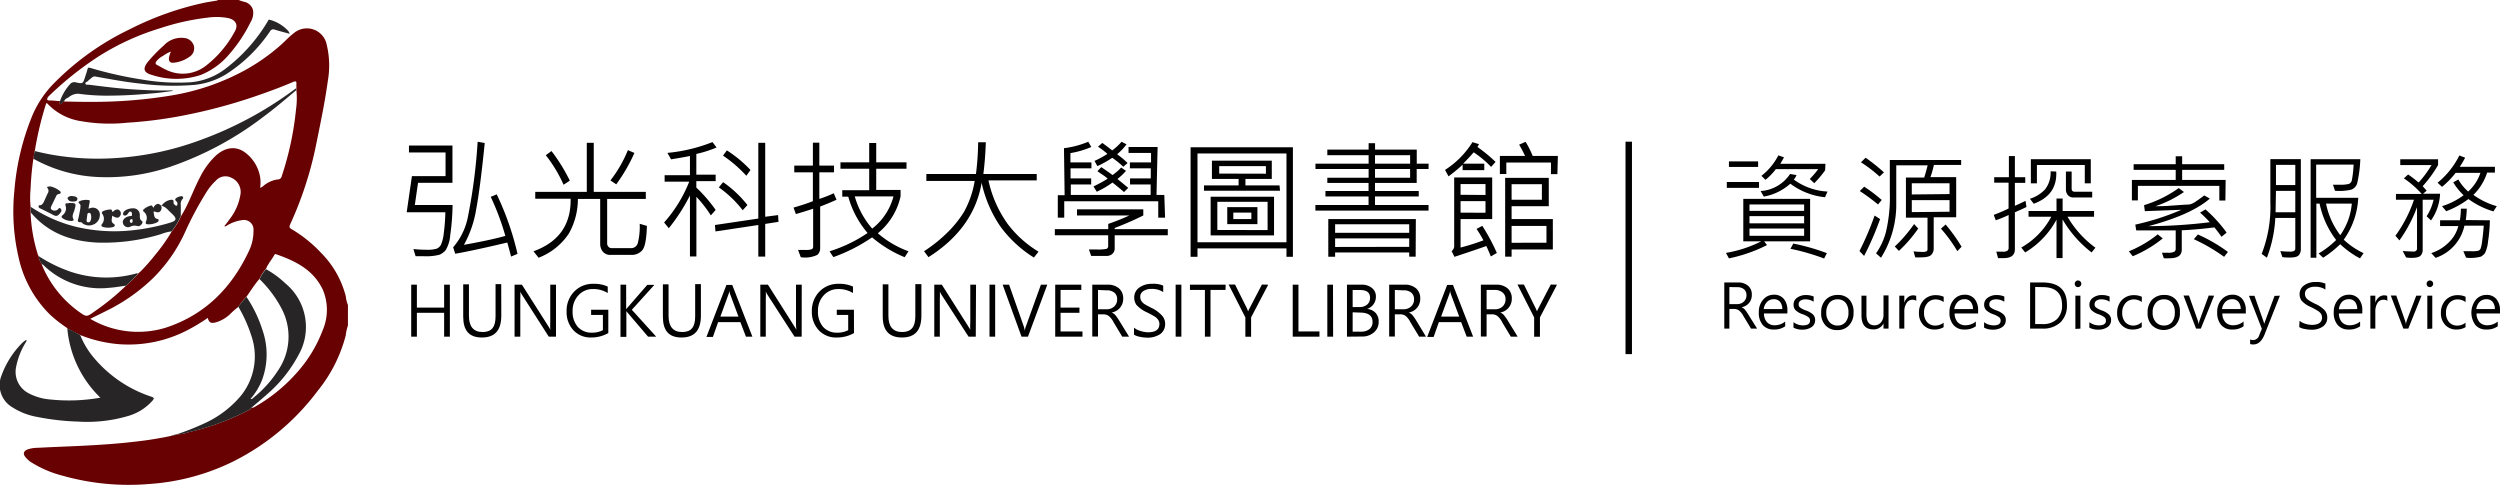 <svg xmlns="http://www.w3.org/2000/svg" viewBox="0 0 388 75.24"><defs><style>.cls-1{fill:#670102;}.cls-2{fill:#272526;}.cls-3{fill:none;stroke:#000;stroke-miterlimit:10;}</style></defs><g id="圖層_2" data-name="圖層 2"><path d="M70.24,31.82a36.09,36.09,0,0,1-.36,4.64,5.31,5.31,0,0,1-.72,2.38,2.89,2.89,0,0,1-.93.69,8.34,8.34,0,0,1-2.55.23c-.42,0-.81,0-1.18,0l-.34-1.11a18.46,18.46,0,0,0,2,.11,4.92,4.92,0,0,0,1.63-.17,1.39,1.39,0,0,0,.64-.59,5.87,5.87,0,0,0,.44-1.77,30.21,30.21,0,0,0,.25-3.29h-6l.81-5.6h5.22V23.66H63.47V22.59h6.75v5.78H64.88l-.5,3.45ZM80.32,39.4l-1,.42c-.3-1.16-.5-1.89-.59-2.18-3.58.85-6.28,1.43-8.08,1.74l-.32-1a10.22,10.22,0,0,0,2.25-4.53A86,86,0,0,0,74.13,22l1.1.2q-.72,7.14-1.34,10.36A16.83,16.83,0,0,1,72,38q4.28-.77,6.43-1.39a39,39,0,0,0-2.27-6.06l.93-.39A44.59,44.59,0,0,1,80.32,39.4Z"/><path d="M100.4,35.06c-.06,2.07-.31,3.34-.74,3.8a2.13,2.13,0,0,1-1.65.7H94.76a1.49,1.49,0,0,1-1.19-.49,1.93,1.93,0,0,1-.42-1.28V30.87H89.69a11,11,0,0,1-1.38,5.34A9.89,9.89,0,0,1,83.59,40l-.79-1q5.88-2.14,5.76-8.16H83.07V29.78h8V22.16h1.08v7.62h8.08v1.09h-6v6.92a.74.74,0,0,0,.2.51.66.66,0,0,0,.5.21h3A1.06,1.06,0,0,0,99,37.67a10.31,10.31,0,0,0,.28-2.94Zm-12-7-.93.61a21.86,21.86,0,0,0-2.76-4.58l.88-.65A27.48,27.48,0,0,1,88.42,28Zm10.06-4.32a26.31,26.31,0,0,1-2.82,4.87L94.74,28a19.68,19.68,0,0,0,2.71-4.7Z"/><path d="M111.21,22.89a18,18,0,0,1-3.14,1v3.22h3v1h-3v1a22.79,22.79,0,0,1,3,3.47l-.75.85a18.1,18.1,0,0,0-2.24-2.88V39.8h-1V30.33a28.85,28.85,0,0,1-3.28,5.09l-.73-.89a21.27,21.27,0,0,0,3.9-6.34h-3.82v-1h3.93V24.21c-.57.12-1.54.29-2.93.52l-.57-1a25.36,25.36,0,0,0,7-1.68Zm9.61,11.54-2.06.32v5.07h-1.07v-4.9l-6.65,1-.08-1,6.73-1V22.16h1.07V33.64l2-.26ZM116,31.82l-.73.81a17,17,0,0,0-3.71-3.55l.67-.81A17.5,17.5,0,0,1,116,31.82Zm.47-5.43-.64.89a20,20,0,0,0-3.62-3.13l.6-.81A19,19,0,0,1,116.48,26.39Z"/><path d="M129.83,31c-.77.35-1.62.7-2.54,1.06v6.5a1.31,1.31,0,0,1-.45,1,4.43,4.43,0,0,1-2.56.36l-.42-1.13,1.15,0a2.67,2.67,0,0,0,1-.12.46.46,0,0,0,.19-.43V32.39c-.73.25-1.62.53-2.68.83l-.36-1c1.12-.33,2.14-.65,3-1V26.75h-2.89V25.7h2.89V22.14h1V25.7h2.28v1.05h-2.28v4.12a19.48,19.48,0,0,0,2.24-.88ZM141,39l-.6.92a18.82,18.82,0,0,1-5.05-3.08,26.36,26.36,0,0,1-6,3.06h0l0,0-.16-.21c-.08-.13-.23-.35-.44-.69a22.15,22.15,0,0,0,5.9-2.84,14.68,14.68,0,0,1-3-5.64h-.93v-1h4.18V26.19h-4.46v-1h4.46v-3h1.09v3h4.7v1h-4.7v3.29h3.78v1a10.24,10.24,0,0,1-3.53,5.72A15.12,15.12,0,0,0,141,39Zm-2.34-8.52h-6a13,13,0,0,0,2.71,5A9.35,9.35,0,0,0,138.66,30.51Z"/><path d="M161.18,39.06l-.72.91a18.63,18.63,0,0,1-5.2-4.82,19.31,19.31,0,0,1-2.91-6.78q-1.22,7.1-8.25,11.54l-.69-.92a22.54,22.54,0,0,0,3.44-2.72,17.22,17.22,0,0,0,2.74-3.35,14.75,14.75,0,0,0,1.68-4.84h-7.5V27h7.7a43.44,43.44,0,0,0,.34-4.92H153c-.06,1.77-.19,3.4-.38,4.92h8.28v1h-7.49a18.12,18.12,0,0,0,3,6.78A17,17,0,0,0,161.18,39.06Z"/><path d="M181.24,36.51H173v2a1.15,1.15,0,0,1-.37.9,1.32,1.32,0,0,1-.88.31l-2.4,0-.35-1q.58,0,1.17,0a6.24,6.24,0,0,0,1.6-.11.5.5,0,0,0,.22-.49V36.51h-8.28v-.95H172v-.81a34.87,34.87,0,0,0,3.28-1.31h-8.13v-.95h10.29v.95A47.93,47.93,0,0,1,173,35.38v.18h8.24Zm-.42-2.73h-1.06V31.24H165.17v2.54h-1V30.29h1.06L165.13,23a14.42,14.42,0,0,0,3.77-1l.47.81a13.49,13.49,0,0,1-3.24.95v1.44h3.26v.93h-3.24l0,1.56h3.2v.94h-3.16l0,1.62h12.39l0-1.62h-3.2v-.94h3.22l0-1.56h-3.24v-.93h3.28l0-1.46h-3.49v-.93h4.51l-.17,7.44h1.21Zm-5.72-4.62-.66.65c-.19-.19-.78-.68-1.78-1.48a14.63,14.63,0,0,1-2.44,1.43l-.51-.83a19.85,19.85,0,0,0,2.2-1.2,6.47,6.47,0,0,0-.85-.65c-.35-.23-.59-.4-.74-.51l.6-.63q1.47,1,1.74,1.23A7.35,7.35,0,0,0,174,26l.76.52a10.93,10.93,0,0,1-1.33,1.26C173.69,28,174.26,28.45,175.1,29.16ZM175,25.3l-.66.58a14.46,14.46,0,0,0-1.72-1.39,15.45,15.45,0,0,1-2.31,1.29l-.44-.81a13.16,13.16,0,0,0,2-1.09,12,12,0,0,0-1.46-1.11l.67-.59c.81.59,1.32,1,1.54,1.16A9.28,9.28,0,0,0,174.07,22l.77.4a9.37,9.37,0,0,1-1.46,1.54A13.31,13.31,0,0,1,175,25.3Z"/><path d="M200.66,39.86h-1V38.55H185.85v1.31h-1.07v-17h15.88Zm-1-2.26V23.82H185.85V37.6Zm-1-8H186.86v-.83h5.37v-1h-4.14V24.94h9.29v2.83h-4.09v1h5.29Zm-.93,6.93h-9.84v-6h9.84Zm-1-.82V31.32h-7.8v4.37Zm-.26-8.75V25.78h-7.25v1.16Zm-1.32,7.83h-4.68V32.15h4.68Zm-.94-.79v-1h-2.8v1Z"/><path d="M221.71,26.23h-1.84v2.16H213.4v1.25h6.79v.85H213.4v1.33h8.31v.87H204.15v-.87h8.25V30.49h-6.69v-.85h6.69V28.39H206v-.81h6.41V26.23h-8.25V25.4h8.25V24.09H206v-.87h6.41v-1h1v1h6.47V25.4h1.84Zm-2,13.61h-1v-.66H207.21v.66h-1.06V34h13.59Zm-1-3.71V34.81H207.21v1.32Zm0,2.18V37H207.21v1.33Zm.14-12.91V24.09H213.4V25.4Zm0,2.18V26.23H213.4v1.35Z"/><path d="M232.11,25.13l-.69.77a16.3,16.3,0,0,0-2.7-2.26c-.34.39-.89,1-1.64,1.76h3.28v1H227v-.83a27.86,27.86,0,0,1-2.19,1.8l-.54-1a13.75,13.75,0,0,0,4.26-4.31l1,.31a2.69,2.69,0,0,1-.23.44A23,23,0,0,1,232.11,25.13Zm.2,14.13-.93.54c-.35-.85-.59-1.39-.71-1.62-1.25.46-2.89,1-4.94,1.68l-.44-.89a1,1,0,0,0,.4-.91V27.54h5.9V34h-4.91v4.42a34.54,34.54,0,0,0,3.55-1.12,19,19,0,0,0-1.07-1.77l.89-.48A30.26,30.26,0,0,1,232.31,39.26Zm-1.76-9V28.57h-3.87v1.66Zm0,2.76V31.22h-3.87V33Zm11.16-6h-1v-1.8h-6.93V27h-1v-2.8h3.91a18.47,18.47,0,0,0-.92-1.75l1-.44a14,14,0,0,1,1.1,2.19h3.91ZM241,38.72H234.6v1.12h-1V27.6h6.77V32H234.6v2H241ZM239.3,31V28.59h-4.7V31Zm.71,6.67V35.06H234.6v2.62Z"/><path d="M69.82,52.25h-.89v-3.7H64.7v3.7h-.88V44.18h.88v3.56h4.23V44.18h.89Z"/><path d="M77.8,49c0,2.26-1,3.38-3,3.38s-2.91-1.08-2.91-3.25v-5h.89v4.89c0,1.67.71,2.51,2.13,2.51s2-.81,2-2.43v-5h.88Z"/><path d="M86.29,52.25H85.17L81,45.73a2.73,2.73,0,0,1-.25-.48h0a10.65,10.65,0,0,1,0,1.08v5.92h-.89V44.18H81l4.1,6.45a5,5,0,0,1,.32.55h0A8.93,8.93,0,0,1,85.4,50V44.18h.89Z"/><path d="M94.41,51.69a5.33,5.33,0,0,1-2.69.69A3.63,3.63,0,0,1,89,51.26a4.1,4.1,0,0,1-1.06-2.94,4.21,4.21,0,0,1,1.18-3.07,4,4,0,0,1,3-1.2,4.93,4.93,0,0,1,2.2.43v1A4.24,4.24,0,0,0,92,44.86a2.94,2.94,0,0,0-2.25,1,3.44,3.44,0,0,0-.88,2.44,3.51,3.51,0,0,0,.81,2.44,2.86,2.86,0,0,0,2.22.89,3.49,3.49,0,0,0,1.67-.39V48.88H91.74v-.81h2.67Z"/><path d="M101.84,52.25h-1.26l-3.16-3.7c-.1-.13-.18-.22-.21-.27h0v4H96.3V44.18h.88V48h0a3,3,0,0,1,.21-.26l3.07-3.53h1.1l-3.5,3.87Z"/><path d="M108.78,49c0,2.26-1,3.38-3,3.38s-2.9-1.08-2.9-3.25v-5h.88v4.89c0,1.67.71,2.51,2.13,2.51s2-.81,2-2.43v-5h.89Z"/><path d="M116.77,52.25h-1L114.91,50h-3.46l-.81,2.29h-1l3.1-8.07h.9Zm-2.16-3.11-1.29-3.48a2.66,2.66,0,0,1-.12-.53h0a2.54,2.54,0,0,1-.13.53l-1.27,3.48Z"/><path d="M124.42,52.25h-1.11l-4.21-6.52a3.62,3.62,0,0,1-.25-.48h0a8.24,8.24,0,0,1,0,1.08v5.92H118V44.18h1.18l4.09,6.45c.21.33.32.52.33.55h0a8.93,8.93,0,0,1-.06-1.21V44.18h.89Z"/><path d="M132.54,51.69a5.3,5.3,0,0,1-2.68.69,3.64,3.64,0,0,1-2.78-1.12A4.14,4.14,0,0,1,126,48.32a4.25,4.25,0,0,1,1.18-3.07,4,4,0,0,1,3-1.2,4.9,4.9,0,0,1,2.2.43v1a4.19,4.19,0,0,0-2.31-.62,3,3,0,0,0-2.25,1,3.44,3.44,0,0,0-.87,2.44,3.55,3.55,0,0,0,.8,2.44,2.86,2.86,0,0,0,2.22.89,3.46,3.46,0,0,0,1.67-.39V48.88h-1.77v-.81h2.66Z"/><path d="M143,49c0,2.26-1,3.38-3,3.38S137,51.3,137,49.13v-5h.88v4.89c0,1.67.71,2.51,2.13,2.51s2.05-.81,2.05-2.43v-5H143Z"/><path d="M151.44,52.25h-1.12l-4.21-6.52a5.39,5.39,0,0,1-.25-.48h0a7.64,7.64,0,0,1,0,1.08v5.92H145V44.18h1.17l4.09,6.45c.21.33.32.52.33.55h0a9.31,9.31,0,0,1,0-1.21V44.18h.89Z"/><path d="M154.45,52.25h-.88V44.18h.88Z"/><path d="M162.54,44.18l-3,8.07h-1l-2.93-8.07h1l2.27,6.45a3.76,3.76,0,0,1,.16.71h0a3.22,3.22,0,0,1,.19-.72l2.32-6.44Z"/><path d="M168,52.25h-4.23V44.18h4.05V45H164.6v2.74h2.93v.81H164.6v2.89H168Z"/><path d="M175.23,52.25h-1.06L172.82,50a2.85,2.85,0,0,0-.79-1,1.51,1.51,0,0,0-.83-.22h-.79v3.45h-.89V44.18h2.38a2.61,2.61,0,0,1,1.76.57,2,2,0,0,1,.66,1.58,2.13,2.13,0,0,1-1.79,2.17v0a1.59,1.59,0,0,1,.55.38,7.47,7.47,0,0,1,.65.93ZM170.41,45v3h1.31a1.68,1.68,0,0,0,1.2-.43,1.46,1.46,0,0,0,.46-1.14,1.27,1.27,0,0,0-.42-1,1.79,1.79,0,0,0-1.23-.37Z"/><path d="M176,50.85a2.5,2.5,0,0,0,1,.51,3.77,3.77,0,0,0,1.18.21c1.17,0,1.76-.43,1.76-1.28a1.1,1.1,0,0,0-.19-.64,1.63,1.63,0,0,0-.49-.49c-.2-.13-.61-.36-1.22-.67a4.89,4.89,0,0,1-1.66-1.17,2,2,0,0,1-.35-1.13,1.86,1.86,0,0,1,.79-1.56,3.26,3.26,0,0,1,2-.58,3.69,3.69,0,0,1,1.71.28v1a3.1,3.1,0,0,0-1.82-.49,2.17,2.17,0,0,0-1.25.33,1,1,0,0,0-.49.91,1.19,1.19,0,0,0,.17.63,1.71,1.71,0,0,0,.46.47c.2.13.58.34,1.14.62A5.18,5.18,0,0,1,180.36,49a1.86,1.86,0,0,1,.47,1.25,1.88,1.88,0,0,1-.75,1.59,3.46,3.46,0,0,1-2.09.56,5.38,5.38,0,0,1-1.07-.13,2.55,2.55,0,0,1-.93-.33Z"/><path d="M183.35,52.25h-.89V44.18h.89Z"/><path d="M190.2,45h-2.33v7.25H187V45h-2.32v-.82h5.54Z"/><path d="M196.83,44.18l-2.66,5.08v3h-.89v-3l-2.6-5.1h1l1.84,3.69.19.48h0a3,3,0,0,1,.22-.48l1.92-3.69Z"/><path d="M204.78,52.25h-4.15V44.18h.89v7.26h3.26Z"/><path d="M206.9,52.25H206V44.18h.88Z"/><path d="M209.05,52.25V44.18h2.25a2.46,2.46,0,0,1,1.62.51,1.64,1.64,0,0,1,.62,1.34,2,2,0,0,1-.36,1.18,2.07,2.07,0,0,1-1,.74v0a2,2,0,0,1,1.3.6,1.92,1.92,0,0,1,.49,1.37,2.08,2.08,0,0,1-.73,1.66,2.72,2.72,0,0,1-1.86.65Zm.88-7.24v2.65h1a1.84,1.84,0,0,0,1.25-.39,1.32,1.32,0,0,0,.45-1.07c0-.8-.52-1.19-1.56-1.19Zm0,3.46v3h1.31a2,2,0,0,0,1.31-.4,1.39,1.39,0,0,0,.47-1.1c0-1-.67-1.46-2-1.46Z"/><path d="M221.31,52.25h-1.06L218.89,50a2.85,2.85,0,0,0-.78-1,1.51,1.51,0,0,0-.83-.22h-.8v3.45h-.88V44.18H218a2.61,2.61,0,0,1,1.77.57,2,2,0,0,1,.65,1.58,2.12,2.12,0,0,1-1.78,2.17v0a1.69,1.69,0,0,1,.55.38,7.47,7.47,0,0,1,.65.93ZM216.48,45v3h1.32a1.68,1.68,0,0,0,1.2-.43,1.46,1.46,0,0,0,.46-1.14,1.27,1.27,0,0,0-.42-1,1.79,1.79,0,0,0-1.23-.37Z"/><path d="M228.63,52.25h-1L226.77,50h-3.46l-.81,2.29h-1l3.1-8.07h.9Zm-2.16-3.11-1.29-3.48a2.66,2.66,0,0,1-.12-.53h0a2.54,2.54,0,0,1-.13.53l-1.27,3.48Z"/><path d="M235.54,52.25h-1.06L233.13,50a2.85,2.85,0,0,0-.79-1,1.49,1.49,0,0,0-.83-.22h-.79v3.45h-.89V44.18h2.38a2.59,2.59,0,0,1,1.76.57,2,2,0,0,1,.66,1.58,2.13,2.13,0,0,1-1.79,2.17v0a1.59,1.59,0,0,1,.55.38,7.47,7.47,0,0,1,.65.93ZM230.72,45v3H232a1.68,1.68,0,0,0,1.2-.43,1.46,1.46,0,0,0,.46-1.14,1.27,1.27,0,0,0-.42-1A1.79,1.79,0,0,0,232,45Z"/><path d="M241.65,44.18,239,49.26v3h-.9v-3l-2.59-5.1h1l1.83,3.69a5,5,0,0,1,.2.48h0a3,3,0,0,1,.22-.48l1.92-3.69Z"/><path d="M280.93,37.45h-7.14l.45.59a23.67,23.67,0,0,1-5.91,2.06l-.46-.85a19.34,19.34,0,0,0,5.49-1.8h-2.8V30.86h10.37ZM273,29.16h-5v-.91h5Zm-.14-3.25h-4.53v-.86h4.53ZM280,32.73v-1h-8.48v1Zm0,1.93V33.54h-8.48v1.12Zm0,1.94V35.47h-8.48V36.6Zm3.63-6.87-.39.88a10.75,10.75,0,0,1-5.38-2.1,8.35,8.35,0,0,1-4.12,2l-.49-.86A5.93,5.93,0,0,0,277.82,27l1,.17a2.52,2.52,0,0,1-.42.7A9.73,9.73,0,0,0,283.63,29.73Zm-.37-3.3a15.21,15.21,0,0,1-1.69,2l-.69-.65a15,15,0,0,0,1.31-1.53h-6.58A9.3,9.3,0,0,1,274,27.91l-.63-.62A9.46,9.46,0,0,0,276,24.11l.88.31-.57,1h7Zm.27,12.86-.43.83a34.38,34.38,0,0,0-5.22-1.51l.44-.81A33.17,33.17,0,0,1,283.53,39.29Z"/><path d="M291.79,34a46.41,46.41,0,0,1-2.48,5.72l-.72-.76a44.73,44.73,0,0,0,2.35-5.51Zm.28-3-.6.73a32.31,32.31,0,0,0-2.83-2.08l.68-.68A23.53,23.53,0,0,1,292.07,31.06Zm.35-4.28-.71.68a21.09,21.09,0,0,0-2.89-2.21l.72-.71A27.9,27.9,0,0,1,292.42,26.78Zm11.95-1.12h-4.23a14.51,14.51,0,0,1-.54,1.89h4v6.23h-3.49v4.88a1.38,1.38,0,0,1-.35.92q-.35.42-1.59.42a7.59,7.59,0,0,1-.92,0l-.27-.93a11,11,0,0,0,1.23.08A1.63,1.63,0,0,0,299,39a.33.33,0,0,0,.15-.28V33.78h-3.35V27.55h2.83q.23-.64.54-1.89h-4.87V31.5A15.49,15.49,0,0,1,291.93,40l-.77-.68A10.3,10.3,0,0,0,292.7,36a23.83,23.83,0,0,0,.6-6.17v-5h11.07Zm-6.66,9.87a21.35,21.35,0,0,1-3,3.47l-.64-.68a22.23,22.23,0,0,0,3-3.49Zm4.86-5.35V28.44h-5.86v1.74Zm0,2.74V31.06h-5.86v1.86Zm1.89,5.41-.68.71a22.57,22.57,0,0,0-2.54-3.49l.72-.65A26.34,26.34,0,0,1,304.46,38.33Z"/><path d="M314.51,32.12c-.39.2-1,.48-1.8.83v5.73q0,1.38-1.74,1.38h-.87l-.28-1c.32,0,.67,0,1,0a1.24,1.24,0,0,0,.73-.15.57.57,0,0,0,.19-.49V33.37a19.06,19.06,0,0,1-2,.82l-.31-.84c1.11-.43,1.88-.76,2.3-1v-4H309.5V27.5h2.28V24.22h.93V27.5h1.61v.88h-1.61v3.56c.35-.14.9-.4,1.65-.77Zm10.7,6.32-.59.74a17.59,17.59,0,0,1-4.51-5.13v6h-.94V34.09a13.3,13.3,0,0,1-4.86,5.09l-.61-.76a12,12,0,0,0,4.66-4.78h-3.53v-.89h4.34V30.81h.95v1.94H325v.89h-4.12A15.57,15.57,0,0,0,325.21,38.44Zm-6.08-11.82c.12,2.41-1,4.08-3.49,5l-.6-.77a5.41,5.41,0,0,0,2.33-1.43,4.2,4.2,0,0,0,.88-2.83Zm5.36,1.83h-.93V25.61h-7.43v2.84h-.94V24.71h9.3Zm.22,2.2h-2.92a1.08,1.08,0,0,1-.85-.36,1.32,1.32,0,0,1-.31-.89V26.62h.89v2.66q0,.48.51.48h2.68Z"/><path d="M335.66,37A18.76,18.76,0,0,1,331,39.77L330.4,39a17.82,17.82,0,0,0,4.48-2.63Zm9.72-5.88h-.94V28.85H331.8V31.1h-.93V27.93h6.8V26.36h-6.53v-.88h6.53V24.25h1v1.23h6.53v.88h-6.53v1.57h6.75Zm.17,5-.77.63c-.4-.57-.77-1.06-1.11-1.46-1.79.23-3.47.38-5.06.45v3c0,.89-.62,1.34-1.85,1.34a8.85,8.85,0,0,1-.94,0l-.28-.86.86,0a2.07,2.07,0,0,0,1.06-.16.52.52,0,0,0,.21-.44V35.76c-1.63,0-3,0-4,0l-2.13,0-.14-.9a38.79,38.79,0,0,0,7.15-2.3l-5.67.21-.12-.93a18.63,18.63,0,0,0,5.38-2.65l.81.61A17.86,17.86,0,0,1,334.54,32c.68,0,1.46,0,2.36-.08l2-.14.92-.05a2.66,2.66,0,0,0,1-.48c.47-.31.89-.62,1.28-.92l.87.49q-2.9,2.52-9.53,4.28a80,80,0,0,0,9.52-.61A16.41,16.41,0,0,0,341.45,33l.84-.5A21.31,21.31,0,0,1,345.55,36.07Zm.21,3-.58.74a27.56,27.56,0,0,0-4.7-2.74l.63-.73A24.79,24.79,0,0,1,345.76,39.09Z"/><path d="M357.09,38.69a1.4,1.4,0,0,1-.3.9c-.2.25-.65.38-1.36.38-.36,0-.76,0-1.21-.07l-.31-.93c.5.05,1,.08,1.43.08a1.41,1.41,0,0,0,.73-.12.52.52,0,0,0,.16-.44V33.82h-3.1A20.16,20.16,0,0,1,351.82,40l-.81-.6a20.06,20.06,0,0,0,1.35-8v-6.7h4.73Zm-.86-5.75V29.62h-3l-.06,3.32Zm0-4.22V25.59h-3v3.13Zm10.6,10.57-.56.81a13.89,13.89,0,0,1-3.07-2.2,16.53,16.53,0,0,1-2.65,2.1l-.7-.66a13.93,13.93,0,0,0,2.72-2.09A13.91,13.91,0,0,1,360,31.6h-.5V40h-.89V24.71h7.71a19.72,19.72,0,0,1-.47,3.67,1.49,1.49,0,0,1-.95,1.06,8.41,8.41,0,0,1-2.51.17l-.31-.94c.34,0,.68,0,1,0a5.5,5.5,0,0,0,1.44-.12.77.77,0,0,0,.49-.6,16.55,16.55,0,0,0,.27-2.4h-5.81V30.7h6.53a12.15,12.15,0,0,1-2.25,6.5A11.78,11.78,0,0,0,366.83,39.29ZM365,31.6H361a12,12,0,0,0,2.21,4.9A10,10,0,0,0,365,31.6Z"/><path d="M378.7,30.07a7.73,7.73,0,0,1-1.41,4.14l-.68-.65A7.73,7.73,0,0,0,377.69,31H376v7.9a1.24,1.24,0,0,1-.29.73c-.19.26-.67.39-1.45.39a5.31,5.31,0,0,1-.83-.06l-.53-1c.77.05,1.36.08,1.79.08a.42.42,0,0,0,.28-.13.36.36,0,0,0,.15-.26v-6.5a21.69,21.69,0,0,1-2.73,5.16l-.62-.72A20.83,20.83,0,0,0,374.65,31h-2.8v-.9h4a14.44,14.44,0,0,0-2.77-2.42l.66-.6c.43.29,1,.71,1.63,1.25a16.5,16.5,0,0,0,2-2.71h-4.85v-.9h5.87v.9A19.55,19.55,0,0,1,376,28.9l.62.69-.56.48Zm7.73,4.12a24.58,24.58,0,0,1-.29,3.32,5.1,5.1,0,0,1-.48,1.78,2.2,2.2,0,0,1-.6.53,6.09,6.09,0,0,1-2.32.17l-.43-1c.37,0,.77,0,1.2,0a4.17,4.17,0,0,0,1.18-.09.74.74,0,0,0,.29-.29,5.4,5.4,0,0,0,.25-1.19c.09-.67.18-1.47.25-2.4h-3a6.78,6.78,0,0,1-4.47,5l-.68-.74A6.66,6.66,0,0,0,380,37.67a5.36,5.36,0,0,0,1.53-2.58H378.7v-.9h3.07a11.63,11.63,0,0,0,.16-1.8l.91,0a13.66,13.66,0,0,1-.15,1.76ZM387.5,32l-.52.81a12.67,12.67,0,0,1-3.88-1.92,13.82,13.82,0,0,1-3.45,1.89L379,32a11.17,11.17,0,0,0,3.35-1.7,9.78,9.78,0,0,1-1.61-2l.79-.44a7.46,7.46,0,0,0,1.53,1.87,6.77,6.77,0,0,0,1.9-2.9h-3.85A13,13,0,0,1,379,29l-.69-.64a12.79,12.79,0,0,0,3.38-4.23l.9.34a12.46,12.46,0,0,1-.84,1.42h5.46v.9H386a8.45,8.45,0,0,1-2.13,3.46A11.72,11.72,0,0,0,387.5,32Z"/><path d="M272.7,51h-.94l-1.21-2a2.6,2.6,0,0,0-.7-.85,1.39,1.39,0,0,0-.74-.2h-.71V51h-.79V43.84h2.12a2.3,2.3,0,0,1,1.57.51,1.73,1.73,0,0,1,.58,1.4,1.88,1.88,0,0,1-1.59,1.93v0a1.48,1.48,0,0,1,.49.34,6.77,6.77,0,0,1,.58.83Zm-4.3-6.45v2.65h1.17a1.48,1.48,0,0,0,1.07-.39,1.29,1.29,0,0,0,.41-1,1.14,1.14,0,0,0-.37-.91,1.62,1.62,0,0,0-1.1-.33Z"/><path d="M277.4,48.65h-3.63a2,2,0,0,0,.47,1.36,1.6,1.6,0,0,0,1.22.47,2.52,2.52,0,0,0,1.6-.58v.74a2.89,2.89,0,0,1-1.78.5,2.15,2.15,0,0,1-1.7-.7,2.87,2.87,0,0,1-.61-2,2.8,2.8,0,0,1,.67-1.93,2.12,2.12,0,0,1,1.67-.77,1.92,1.92,0,0,1,1.54.65,2.7,2.7,0,0,1,.55,1.81Zm-.79-.68a1.73,1.73,0,0,0-.35-1.13,1.19,1.19,0,0,0-1-.4,1.43,1.43,0,0,0-1,.4,1.91,1.91,0,0,0-.53,1.13Z"/><path d="M278.35,50a2.44,2.44,0,0,0,1.47.5c.73,0,1.1-.25,1.1-.74a.66.66,0,0,0-.24-.53,3.44,3.44,0,0,0-.94-.47,2.8,2.8,0,0,1-1.11-.66,1.27,1.27,0,0,1-.27-.83,1.25,1.25,0,0,1,.56-1.07,2.32,2.32,0,0,1,1.38-.41,2.92,2.92,0,0,1,1.18.23v.81a2.3,2.3,0,0,0-1.3-.37,1.29,1.29,0,0,0-.74.2.65.65,0,0,0-.29.54.63.63,0,0,0,.2.51,3.54,3.54,0,0,0,.89.46,3.19,3.19,0,0,1,1.18.68,1.23,1.23,0,0,1,.29.83,1.26,1.26,0,0,1-.56,1.09,2.49,2.49,0,0,1-1.44.39,2.73,2.73,0,0,1-1.36-.31Z"/><path d="M282.65,48.52a2.78,2.78,0,0,1,.7-2,2.49,2.49,0,0,1,1.9-.74,2.28,2.28,0,0,1,1.77.71,2.83,2.83,0,0,1,.65,2,2.75,2.75,0,0,1-.7,2,2.38,2.38,0,0,1-1.84.74,2.34,2.34,0,0,1-1.79-.71A2.63,2.63,0,0,1,282.65,48.52Zm.79,0a2.1,2.1,0,0,0,.48,1.45,1.58,1.58,0,0,0,1.26.55,1.54,1.54,0,0,0,1.25-.53,2.25,2.25,0,0,0,.45-1.49,2.34,2.34,0,0,0-.44-1.51,1.55,1.55,0,0,0-1.26-.53,1.59,1.59,0,0,0-1.27.55A2.27,2.27,0,0,0,283.44,48.49Z"/><path d="M293.1,51h-.78v-.81h0a1.67,1.67,0,0,1-1.58.93c-1.22,0-1.84-.72-1.84-2.18V45.89h.77v2.94c0,1.1.42,1.66,1.26,1.66a1.29,1.29,0,0,0,1-.46,1.77,1.77,0,0,0,.39-1.18v-3h.78Z"/><path d="M297.41,46.69a1,1,0,0,0-.62-.17,1.05,1.05,0,0,0-.89.52,2.35,2.35,0,0,0-.35,1.36V51h-.78V45.89h.78V47h0a1.79,1.79,0,0,1,.54-.85,1.24,1.24,0,0,1,.8-.31,1.3,1.3,0,0,1,.5.08Z"/><path d="M301.65,50.78a2.68,2.68,0,0,1-1.4.36,2.3,2.3,0,0,1-1.76-.71,2.61,2.61,0,0,1-.67-1.85,2.82,2.82,0,0,1,.73-2,2.52,2.52,0,0,1,1.92-.77,2.81,2.81,0,0,1,1.19.25v.82a2.13,2.13,0,0,0-1.23-.41,1.66,1.66,0,0,0-1.3.57,2.13,2.13,0,0,0-.52,1.51,2.1,2.1,0,0,0,.48,1.45,1.67,1.67,0,0,0,1.29.53,2.08,2.08,0,0,0,1.27-.45Z"/><path d="M307,48.65h-3.64a2.06,2.06,0,0,0,.47,1.36,1.63,1.63,0,0,0,1.22.47,2.5,2.5,0,0,0,1.6-.58v.74a2.87,2.87,0,0,1-1.78.5,2.13,2.13,0,0,1-1.69-.7,2.87,2.87,0,0,1-.62-2,2.8,2.8,0,0,1,.67-1.93,2.15,2.15,0,0,1,1.68-.77,1.92,1.92,0,0,1,1.54.65,2.7,2.7,0,0,1,.55,1.81Zm-.8-.68a1.68,1.68,0,0,0-.35-1.13,1.16,1.16,0,0,0-1-.4,1.41,1.41,0,0,0-1,.4,2,2,0,0,0-.54,1.13Z"/><path d="M307.93,50a2.45,2.45,0,0,0,1.48.5c.73,0,1.09-.25,1.09-.74a.66.66,0,0,0-.24-.53,3.44,3.44,0,0,0-.94-.47,2.82,2.82,0,0,1-1.1-.66,1.23,1.23,0,0,1-.28-.83,1.26,1.26,0,0,1,.57-1.07,2.28,2.28,0,0,1,1.38-.41,3,3,0,0,1,1.18.23v.81a2.31,2.31,0,0,0-1.31-.37,1.29,1.29,0,0,0-.74.2.64.64,0,0,0-.28.54.6.6,0,0,0,.2.51,3.42,3.42,0,0,0,.88.46,3.1,3.1,0,0,1,1.18.68,1.19,1.19,0,0,1,.3.83,1.28,1.28,0,0,1-.56,1.09,2.51,2.51,0,0,1-1.45.39,2.76,2.76,0,0,1-1.36-.31Z"/><path d="M315.07,51V43.84H317q3.8,0,3.79,3.5a3.59,3.59,0,0,1-1,2.68A3.88,3.88,0,0,1,317,51Zm.79-6.46V50.3H317a3.12,3.12,0,0,0,2.24-.77,2.88,2.88,0,0,0,.79-2.17c0-1.86-1-2.8-3-2.8Z"/><path d="M322,44.05a.5.5,0,0,1,.15-.37.45.45,0,0,1,.35-.15.51.51,0,0,1,.52.52.49.49,0,0,1-.15.35.47.47,0,0,1-.37.16.46.46,0,0,1-.36-.15A.52.52,0,0,1,322,44.05Zm.1,7V45.89h.78V51Z"/><path d="M324.27,50a2.45,2.45,0,0,0,1.48.5c.73,0,1.09-.25,1.09-.74a.66.66,0,0,0-.24-.53,3.34,3.34,0,0,0-.93-.47,2.8,2.8,0,0,1-1.11-.66,1.23,1.23,0,0,1-.28-.83,1.26,1.26,0,0,1,.57-1.07,2.28,2.28,0,0,1,1.38-.41,3,3,0,0,1,1.18.23v.81a2.3,2.3,0,0,0-1.3-.37,1.27,1.27,0,0,0-.74.2.65.65,0,0,0-.29.54.63.63,0,0,0,.2.51,3.54,3.54,0,0,0,.89.46,3.13,3.13,0,0,1,1.17.68,1.19,1.19,0,0,1,.3.83,1.28,1.28,0,0,1-.56,1.09,2.51,2.51,0,0,1-1.45.39,2.76,2.76,0,0,1-1.36-.31Z"/><path d="M332.4,50.78a2.64,2.64,0,0,1-1.39.36,2.28,2.28,0,0,1-1.76-.71,2.57,2.57,0,0,1-.67-1.85,2.86,2.86,0,0,1,.72-2,2.54,2.54,0,0,1,1.93-.77,2.8,2.8,0,0,1,1.18.25v.82a2.09,2.09,0,0,0-1.23-.41,1.68,1.68,0,0,0-1.3.57,2.17,2.17,0,0,0-.51,1.51,2.14,2.14,0,0,0,.47,1.45,1.67,1.67,0,0,0,1.29.53A2,2,0,0,0,332.4,50Z"/><path d="M333.31,48.52a2.82,2.82,0,0,1,.69-2,2.51,2.51,0,0,1,1.9-.74,2.29,2.29,0,0,1,1.78.71,2.82,2.82,0,0,1,.64,2,2.7,2.7,0,0,1-.7,2,2.63,2.63,0,0,1-3.63,0A2.63,2.63,0,0,1,333.31,48.52Zm.78,0a2.1,2.1,0,0,0,.48,1.45,1.62,1.62,0,0,0,1.27.55,1.55,1.55,0,0,0,1.25-.53,2.3,2.3,0,0,0,.44-1.49,2.34,2.34,0,0,0-.44-1.51,1.54,1.54,0,0,0-1.25-.53,1.57,1.57,0,0,0-1.27.55A2.22,2.22,0,0,0,334.09,48.49Z"/><path d="M343.63,45.89,341.57,51h-.74l-1.95-5.13h.85l1.33,3.77a3.43,3.43,0,0,1,.18.7h0a3,3,0,0,1,.16-.68l1.39-3.79Z"/><path d="M348.55,48.65h-3.64a2,2,0,0,0,.47,1.36,1.61,1.61,0,0,0,1.22.47,2.5,2.5,0,0,0,1.6-.58v.74a2.87,2.87,0,0,1-1.78.5,2.13,2.13,0,0,1-1.69-.7,2.87,2.87,0,0,1-.62-2,2.8,2.8,0,0,1,.67-1.93,2.15,2.15,0,0,1,1.68-.77,1.92,1.92,0,0,1,1.54.65,2.75,2.75,0,0,1,.55,1.81Zm-.8-.68a1.68,1.68,0,0,0-.35-1.13,1.19,1.19,0,0,0-1-.4,1.41,1.41,0,0,0-1,.4,1.91,1.91,0,0,0-.54,1.13Z"/><path d="M353.84,45.89l-2.37,6c-.42,1.05-1,1.57-1.75,1.57a1.9,1.9,0,0,1-.5-.06v-.71a1.44,1.44,0,0,0,.47.09,1,1,0,0,0,.94-.75l.41-1-2-5.12h.85l1.42,4c0,.05.05.17.11.36h0c0-.06.05-.18.1-.35l1.49-4Z"/><path d="M356.89,49.78a2.36,2.36,0,0,0,.87.46,3.51,3.51,0,0,0,1.05.18c1,0,1.57-.38,1.57-1.14a1.11,1.11,0,0,0-.16-.57,1.51,1.51,0,0,0-.44-.43,12.33,12.33,0,0,0-1.09-.61,4.15,4.15,0,0,1-1.48-1,1.7,1.7,0,0,1-.31-1,1.62,1.62,0,0,1,.7-1.38,2.89,2.89,0,0,1,1.78-.52,3.31,3.31,0,0,1,1.52.25v.92a2.8,2.8,0,0,0-1.63-.44,2,2,0,0,0-1.11.29.92.92,0,0,0-.43.81,1.05,1.05,0,0,0,.15.57,1.34,1.34,0,0,0,.41.41,9.11,9.11,0,0,0,1,.56,4.51,4.51,0,0,1,1.48,1,1.67,1.67,0,0,1,.42,1.11,1.65,1.65,0,0,1-.67,1.42,3,3,0,0,1-1.86.5,5,5,0,0,1-1-.12,2.16,2.16,0,0,1-.82-.29Z"/><path d="M366.63,48.65H363a2,2,0,0,0,.47,1.36,1.6,1.6,0,0,0,1.22.47,2.52,2.52,0,0,0,1.6-.58v.74a2.89,2.89,0,0,1-1.78.5,2.15,2.15,0,0,1-1.7-.7,2.87,2.87,0,0,1-.61-2,2.8,2.8,0,0,1,.67-1.93,2.12,2.12,0,0,1,1.67-.77,1.92,1.92,0,0,1,1.54.65,2.7,2.7,0,0,1,.55,1.81Zm-.79-.68a1.73,1.73,0,0,0-.35-1.13,1.19,1.19,0,0,0-1-.4,1.43,1.43,0,0,0-1,.4A1.91,1.91,0,0,0,363,48Z"/><path d="M370.53,46.69a1,1,0,0,0-.62-.17A1.06,1.06,0,0,0,369,47a2.43,2.43,0,0,0-.35,1.36V51h-.77V45.89h.77V47h0a1.79,1.79,0,0,1,.54-.85,1.24,1.24,0,0,1,.8-.31,1.26,1.26,0,0,1,.5.08Z"/><path d="M375.82,45.89,373.77,51H373l-1.95-5.13h.85l1.32,3.77a2.47,2.47,0,0,1,.18.7h0a3,3,0,0,1,.16-.68L375,45.89Z"/><path d="M376.61,44.05a.5.5,0,0,1,.15-.37.47.47,0,0,1,.35-.15.51.51,0,0,1,.52.52.49.49,0,0,1-.15.35.47.47,0,0,1-.37.16.49.49,0,0,1-.36-.15A.52.52,0,0,1,376.61,44.05Zm.11,7V45.89h.77V51Z"/><path d="M382.65,50.78a2.64,2.64,0,0,1-1.39.36,2.28,2.28,0,0,1-1.76-.71,2.57,2.57,0,0,1-.67-1.85,2.86,2.86,0,0,1,.72-2,2.55,2.55,0,0,1,1.93-.77,2.8,2.8,0,0,1,1.18.25v.82a2.09,2.09,0,0,0-1.23-.41,1.68,1.68,0,0,0-1.3.57,2.17,2.17,0,0,0-.51,1.51A2.1,2.1,0,0,0,380.1,50a1.63,1.63,0,0,0,1.28.53,2,2,0,0,0,1.27-.45Z"/><path d="M388,48.65h-3.64a2,2,0,0,0,.47,1.36,1.6,1.6,0,0,0,1.22.47,2.5,2.5,0,0,0,1.6-.58v.74a2.87,2.87,0,0,1-1.78.5,2.12,2.12,0,0,1-1.69-.7,3.27,3.27,0,0,1,.05-3.9,2.12,2.12,0,0,1,1.67-.77,1.91,1.91,0,0,1,1.54.65,2.7,2.7,0,0,1,.56,1.81Zm-.8-.68a1.73,1.73,0,0,0-.35-1.13,1.19,1.19,0,0,0-1-.4,1.45,1.45,0,0,0-1,.4,1.91,1.91,0,0,0-.53,1.13Z"/><path class="cls-1" d="M37,47.62a12.83,12.83,0,0,0-1.36,1.2,5.42,5.42,0,0,1-2.25,1.24c-.69.14-.94,0-1.15-.72a28.06,28.06,0,0,1-2.86,1.75,19.81,19.81,0,0,1-11,2.32A20.55,20.55,0,0,1,12.46,52c-.67-.3-1.3-.71-2-1h0l-.05-.1a20.67,20.67,0,0,1-2.66-2.08A17.79,17.79,0,0,1,2.92,40.1a31.71,31.71,0,0,1-.69-10.5,38.68,38.68,0,0,1,2.9-11.93,16.26,16.26,0,0,1,3.5-5A41.82,41.82,0,0,1,20.08,4.57,47.27,47.27,0,0,1,31.65.44C32.29.3,33,.21,33.59.1c.08,0,.17,0,.19-.1h3.29A4.21,4.21,0,0,0,38,.3a1.81,1.81,0,0,1,1.27,1.26,2.73,2.73,0,0,1-.39,1.89,22.56,22.56,0,0,1-3.33,5,11.17,11.17,0,0,1-4.44,3.2,12.14,12.14,0,0,1-7.47,0c-1.37-.36-1.54-1-.65-2.1a23.81,23.81,0,0,1,2.43-2.49,3.7,3.7,0,0,1,3.21-1.16,1.69,1.69,0,0,1,1.46,1.23,1.55,1.55,0,0,1-.71,1.7,5,5,0,0,1-2.4.9c-.59.09-.86-.26-.74-.86A8.12,8.12,0,0,1,26.52,8a5.19,5.19,0,0,0-1.21.67,3.06,3.06,0,0,0-1,.79c-.18.24-.27.47.11.65s.77.45,1.18.63A5.85,5.85,0,0,0,32,10.17,16.74,16.74,0,0,0,36.43,4.9c.6-1,.16-1.82-1-2.09a9.67,9.67,0,0,0-3.22-.07,36.56,36.56,0,0,0-7.29,1.62,39.05,39.05,0,0,0-9.55,4.35A50.84,50.84,0,0,0,7.7,14.8a1.52,1.52,0,0,0-.31.36c-.1.22-.14.42.24.43.56,0,1.12.07,1.68.11,0,.16-.06.33,0,.49.24-.1.34-.39.61-.44,2.93.08,5.85.11,8.78-.06a74.35,74.35,0,0,0,7.89-.87A36.1,36.1,0,0,0,37.83,11a30.82,30.82,0,0,0,5.88-4.13c.62-.56,1.18-1.19,1.85-1.69A3.14,3.14,0,0,1,50.72,7a13.78,13.78,0,0,1,.15,5.61c-.46,3.36-1.17,6.68-1.84,10a56.16,56.16,0,0,1-4,12.22c-.15.34-.13.53.2.72a20.72,20.72,0,0,1,4.6,3.69A14.75,14.75,0,0,1,53.67,46,4.59,4.59,0,0,0,54,47.33v3.19a7.21,7.21,0,0,0-.34,1.53,22.67,22.67,0,0,1-4.34,8.59,37.09,37.09,0,0,1-13,10.92,34.72,34.72,0,0,1-13.08,3.55A37.86,37.86,0,0,1,9.79,73.85a17.15,17.15,0,0,1-5.14-2.23A4.29,4.29,0,0,1,4,71c-.49-.54-.36-1,.31-1.26a4.93,4.93,0,0,1,1.52-.24c2.28-.12,4.57-.2,6.85-.31,2.78-.14,5.56-.32,8.32-.65a55.52,55.52,0,0,0,5.61-.9c.12,0,.24,0,.33-.1h0c.14,0,.3,0,.39-.11h0a7,7,0,0,0,2-.37,39.06,39.06,0,0,0,9.18-3.37c.2-.11.41-.18.52-.41a.74.74,0,0,0,.5-.13,25.24,25.24,0,0,0,6.26-5,21.07,21.07,0,0,0,4.3-6.92,8,8,0,0,0,0-6.29c-1.46-3.07-4.24-4.44-7.24-5.48a.18.18,0,0,0-.25.07c-.4.74-1,1.4-1.31,2.18a5.48,5.48,0,0,0-1,1.55c-.76.85-1.35,1.83-2,2.74A11.61,11.61,0,0,0,37,47.62ZM6.05,39.76H6A2.75,2.75,0,0,0,6.5,41s-.06.08,0,.1a16.86,16.86,0,0,0,5.71,7.25c1.23.87,1.22.88,2.44,0l.16-.11a37.57,37.57,0,0,0,4.79-3.94,17.86,17.86,0,0,0,1.95-1.94c.12-.11.25-.21.36-.32a31.53,31.53,0,0,0,2.22-2.54,27.74,27.74,0,0,0,2.55-3.62,10.86,10.86,0,0,0,1.43-2.35c.16-.28.33-.55.48-.83.91-1.66,1.54-3.46,2.42-5.13a11.94,11.94,0,0,1,2.52-3.45C35,22.83,36.6,22.63,38,23.64a6,6,0,0,1,2.37,3.84,5.44,5.44,0,0,1,0,1.66,1.18,1.18,0,0,0,.51-.29,4.36,4.36,0,0,1,2.21-1,.61.61,0,0,0,.63-.49A47.48,47.48,0,0,0,45.94,17,12.21,12.21,0,0,0,46,14v-.32c0-.21,0-.42,0-.63.05-.46-.13-.49-.51-.33-1.8.77-3.63,1.45-5.48,2.09a83.32,83.32,0,0,1-12.59,3.31,67.43,67.43,0,0,1-7.75.93,25.69,25.69,0,0,1-7.06-.24,9,9,0,0,1-5.21-2.69c-.18-.21-.23-.11-.29.1A51.3,51.3,0,0,0,5.4,23.44a4.23,4.23,0,0,0-.17,1.22.75.75,0,0,0-.07.12,42.26,42.26,0,0,0-.41,4.5,14,14,0,0,0,0,2.82V33a24.63,24.63,0,0,0,1.17,6.65ZM14,49.48a14.66,14.66,0,0,0,11.81,1.35c6-2,10.08-6.1,12.75-11.72a7.18,7.18,0,0,0,.78-3.35,1.48,1.48,0,0,0-1.73-1.6,5.9,5.9,0,0,0-2.26.77c-.16.09-.3.25-.54.18.28-.36.56-.7.81-1.07a8.39,8.39,0,0,0,1.72-4,2.41,2.41,0,0,0-1.4-2.44,2,2,0,0,0-2.46.46A8.84,8.84,0,0,0,31.93,30a52.56,52.56,0,0,0-3.27,6.16,24,24,0,0,1-4.9,7A28.34,28.34,0,0,1,17,48C16,48.5,15,49,14,49.48Z"/><path class="cls-2" d="M10.45,51c.71.24,1.34.65,2,1a12.91,12.91,0,0,0,2.32,3.76,19.65,19.65,0,0,0,8.76,5.82c.4.14.42.26.17.56a8,8,0,0,1-3.95,2.46,22.42,22.42,0,0,1-7.64.83,37.9,37.9,0,0,1-6.37-.73A10.44,10.44,0,0,1,2,63.26a4,4,0,0,1-1.76-5,13.88,13.88,0,0,1,3.32-5.15L4,52.78s.06,0,.12,0c0,.25-.17.41-.27.6A11.31,11.31,0,0,0,2.49,57a3.73,3.73,0,0,0,1.89,4,8.66,8.66,0,0,0,3.43,1,27.85,27.85,0,0,0,7.77-.28A17,17,0,0,1,10.45,51Z"/><path class="cls-2" d="M39,63.3c-.11.23-.32.3-.52.41a39.06,39.06,0,0,1-9.18,3.37,7,7,0,0,1-2,.37,40.84,40.84,0,0,0,4.37-1.72,16.07,16.07,0,0,0,5.75-4.35A9.74,9.74,0,0,0,39,52.08a22.07,22.07,0,0,0-2-4.46,11.61,11.61,0,0,1,1.25-1.55,20.17,20.17,0,0,1,2.51,5.23,11.44,11.44,0,0,1-.1,7.7,10.26,10.26,0,0,1-1.79,2.92c.26.06.38-.11.5-.22a17.92,17.92,0,0,0,3.79-4.22,9.29,9.29,0,0,0,.53-9.61,18,18,0,0,0-3.4-4.54,5.48,5.48,0,0,1,1-1.55A14.66,14.66,0,0,1,44.31,44a8.77,8.77,0,0,1,2,11.13A21.09,21.09,0,0,1,42,60.7C41,61.62,40,62.43,39,63.3Z"/><path class="cls-2" d="M27.3,67.45c-.09.16-.25.1-.39.11A.47.47,0,0,1,27.3,67.45Z"/><path class="cls-2" d="M26.92,67.55c-.09.13-.21.1-.33.1C26.68,67.54,26.8,67.55,26.92,67.55Z"/><path class="cls-2" d="M10.41,50.92l.05.1Z"/><path class="cls-2" d="M5.4,23.44a37.64,37.64,0,0,0,5.26.94,40.57,40.57,0,0,0,6.61.19,46,46,0,0,0,13.82-2.83,57.14,57.14,0,0,0,14.8-8l.08,0V14c-1.73,1.47-3.46,2.93-5.29,4.28A50.78,50.78,0,0,1,26.4,25.89a30.51,30.51,0,0,1-11,1.59A22.61,22.61,0,0,1,5.23,24.66,4.23,4.23,0,0,1,5.4,23.44Z"/><path class="cls-2" d="M9.31,15.7a7.78,7.78,0,0,1,1.55-2.63.86.86,0,0,1,.89-.29c1.12.24,1.12.23,1.47-.87.12-.36.24-.73.34-1.1s.2-.34.49-.26a60.45,60.45,0,0,0,8.08,1.81,32.31,32.31,0,0,0,7.54.4,10.44,10.44,0,0,0,5.53-2.25,25.62,25.62,0,0,0,6.34-7.18c.08-.13.1-.34.37-.25a6,6,0,0,1,2.83,1.73,1,1,0,0,1,.1.17l.13.27c-.8-.22-1.56-.41-2.3-.64a.59.59,0,0,0-.78.28,23.49,23.49,0,0,1-6.78,6.62,11.59,11.59,0,0,1-5,1.67A39.69,39.69,0,0,1,22,13c-2.39-.25-4.75-.68-7.12-1.11a.67.67,0,0,0-.65.18c-.19.17-.4.31-.58.5s-.47.18-.39.42.37.14.56.16c2.2.28,4.4.56,6.61.71s4.15.21,6.22.17a.25.25,0,0,1,.2.08c-.85.11-1.69.24-2.53.32-2.31.22-4.62.39-6.94.41a33.52,33.52,0,0,1-5.2-.29,2.28,2.28,0,0,0-1.53.55c-.28.16-.63.28-.7.66-.27.05-.37.34-.61.44C9.25,16,9.33,15.86,9.31,15.7Z"/><path class="cls-2" d="M26.63,35.91a6.44,6.44,0,0,0-1.62.42,30.46,30.46,0,0,1-9.9,1.32c-4-.2-7.53-1.42-10.22-4.55A1.25,1.25,0,0,0,4.77,33V32.1a22.2,22.2,0,0,0,7.28,3.16,26,26,0,0,0,8.52.48,32.1,32.1,0,0,0,5.57-1.1c1.22-.35,1.52-.61.41-1.6-.46-.41-.82-.95-1.47-1.1h0A2,2,0,0,1,26.68,31c.13,0,.25.09.26.25a.9.9,0,0,0,0,.29.69.69,0,0,0,.41.39c.07,0,.12,0,.14-.1a.48.48,0,0,0-.07-.54c-.45-.37-.13-.53.17-.69a2,2,0,0,1,.51-.15.27.27,0,0,1,.29.12.22.22,0,0,1-.05.3,1.12,1.12,0,0,0-.28.94c0,.58,0,1.16,0,1.74A10.86,10.86,0,0,1,26.63,35.91Z"/><path class="cls-2" d="M19.55,44.33c-.87.13-1.74.28-2.62.34A12.63,12.63,0,0,1,6.82,41.22c-.09-.09-.17-.2-.32-.2A2.75,2.75,0,0,1,6,39.75a22.49,22.49,0,0,0,4.9,2.4,17.41,17.41,0,0,0,10.28.28l.28,0A17.86,17.86,0,0,1,19.55,44.33Z"/><path class="cls-2" d="M5.94,39.67l.11.09Z"/><path class="cls-2" d="M13.73,32.38l.33-.09a1.08,1.08,0,0,1,1.43,1.18,1.57,1.57,0,0,1-1,1.38,1.69,1.69,0,0,1-1.69-.2c-.08-.06-.15-.18-.23-.17-.73.06-.45-.38-.37-.74s.19-.94.27-1.42c0-.26.12-.52-.16-.74s0-.33.14-.4a2.64,2.64,0,0,1,1.28-.13c.24,0,.22.19.18.36S13.8,32,13.73,32.38ZM13.46,34c0,.2-.1.44.18.5s.4-.17.47-.39a1.66,1.66,0,0,0,0-.8.29.29,0,0,0-.29-.27c-.19,0-.25.13-.27.28S13.5,33.74,13.46,34Z"/><path class="cls-2" d="M7.77,28.92a3.65,3.65,0,0,1,1.49.7c.27.22.21.43-.13.49a.53.53,0,0,0-.42.34c-.23.49-.48,1-.71,1.47-.09.2-.24.45.05.64a.77.77,0,0,0,.86,0c.16-.09.27-.47.52-.15s0,.49-.13.7c-.37.48-.61.49-1.14.2s-1.22-.62-1.84-.93c-.16-.07-.35-.14-.33-.36s.22-.16.35-.18.35-.28.44-.47c.22-.45.4-.91.62-1.36a.66.66,0,0,0,0-.78C7.14,28.9,7.53,29,7.77,28.92Z"/><path class="cls-2" d="M20.65,32.33a1,1,0,0,1,1.05,1c0,.36-.05.77.37,1,.11.06,0,.25,0,.35-.18.27-.47.51-.76.4a1.47,1.47,0,0,0-1.09.1.8.8,0,0,1-1.14-.55c-.11-.4.19-.81.71-1a2.86,2.86,0,0,1,.42-.1c.15,0,.31,0,.28-.23s0-.37-.19-.45-.28.08-.38.21-.28.45-.6.39a.25.25,0,0,1-.22-.22c0-.34.22-.48.44-.63A2.36,2.36,0,0,1,20.65,32.33Zm-.07,1.94c0-.11,0-.29-.19-.26a.28.28,0,0,0-.23.32.23.23,0,0,0,.22.26C20.57,34.58,20.57,34.42,20.58,34.27Z"/><path class="cls-2" d="M17.47,32.92c.45-.44.78-.52,1.07-.27a.65.65,0,0,1,.06.91c-.25.32-.54.31-1.19-.09,0,.47-.3.94.27,1.29.26.16.11.4-.11.47a2.89,2.89,0,0,1-1.57,0c-.29-.09-.35-.28-.11-.54a1.29,1.29,0,0,0,0-1.48c-.17-.22-.05-.36.14-.45a3,3,0,0,1,1-.24C17.38,32.45,17.38,32.7,17.47,32.92Z"/><path class="cls-2" d="M25.08,31.94c-.12.08,0,.17,0,.25,0,.6-.39.91-.93.69-.32-.13-.35,0-.28.23s0,.77.58.88c.3.07.16.38,0,.48a2.89,2.89,0,0,1-1.53.34c-.3,0-.39-.2-.23-.51a1.24,1.24,0,0,0-.32-1.4c-.22-.15-.22-.31,0-.47a2.7,2.7,0,0,1,1-.52c.31-.1.26.21.46.32a.94.94,0,0,1,.58-.57c.34-.1.47.27.74.28Z"/><path class="cls-2" d="M10.71,31.51c1.11,0,1.14,0,.85,1.08-.13.46-.46.9-.16,1.43.1.17-.08.25-.24.27a2.41,2.41,0,0,1-1.45-.42c-.2-.13-.19-.31,0-.47a1.32,1.32,0,0,0,.46-1.5C10.05,31.36,10.55,31.63,10.71,31.51Z"/><path class="cls-2" d="M11.39,31.28c-.31,0-.64,0-.84-.35a.24.24,0,0,1,0-.31.92.92,0,0,1,.89-.15l.14,0c.23.09.49.17.42.48S11.64,31.26,11.39,31.28Z"/><line class="cls-3" x1="252.78" y1="21.99" x2="252.78" y2="54.96"/></g></svg>
